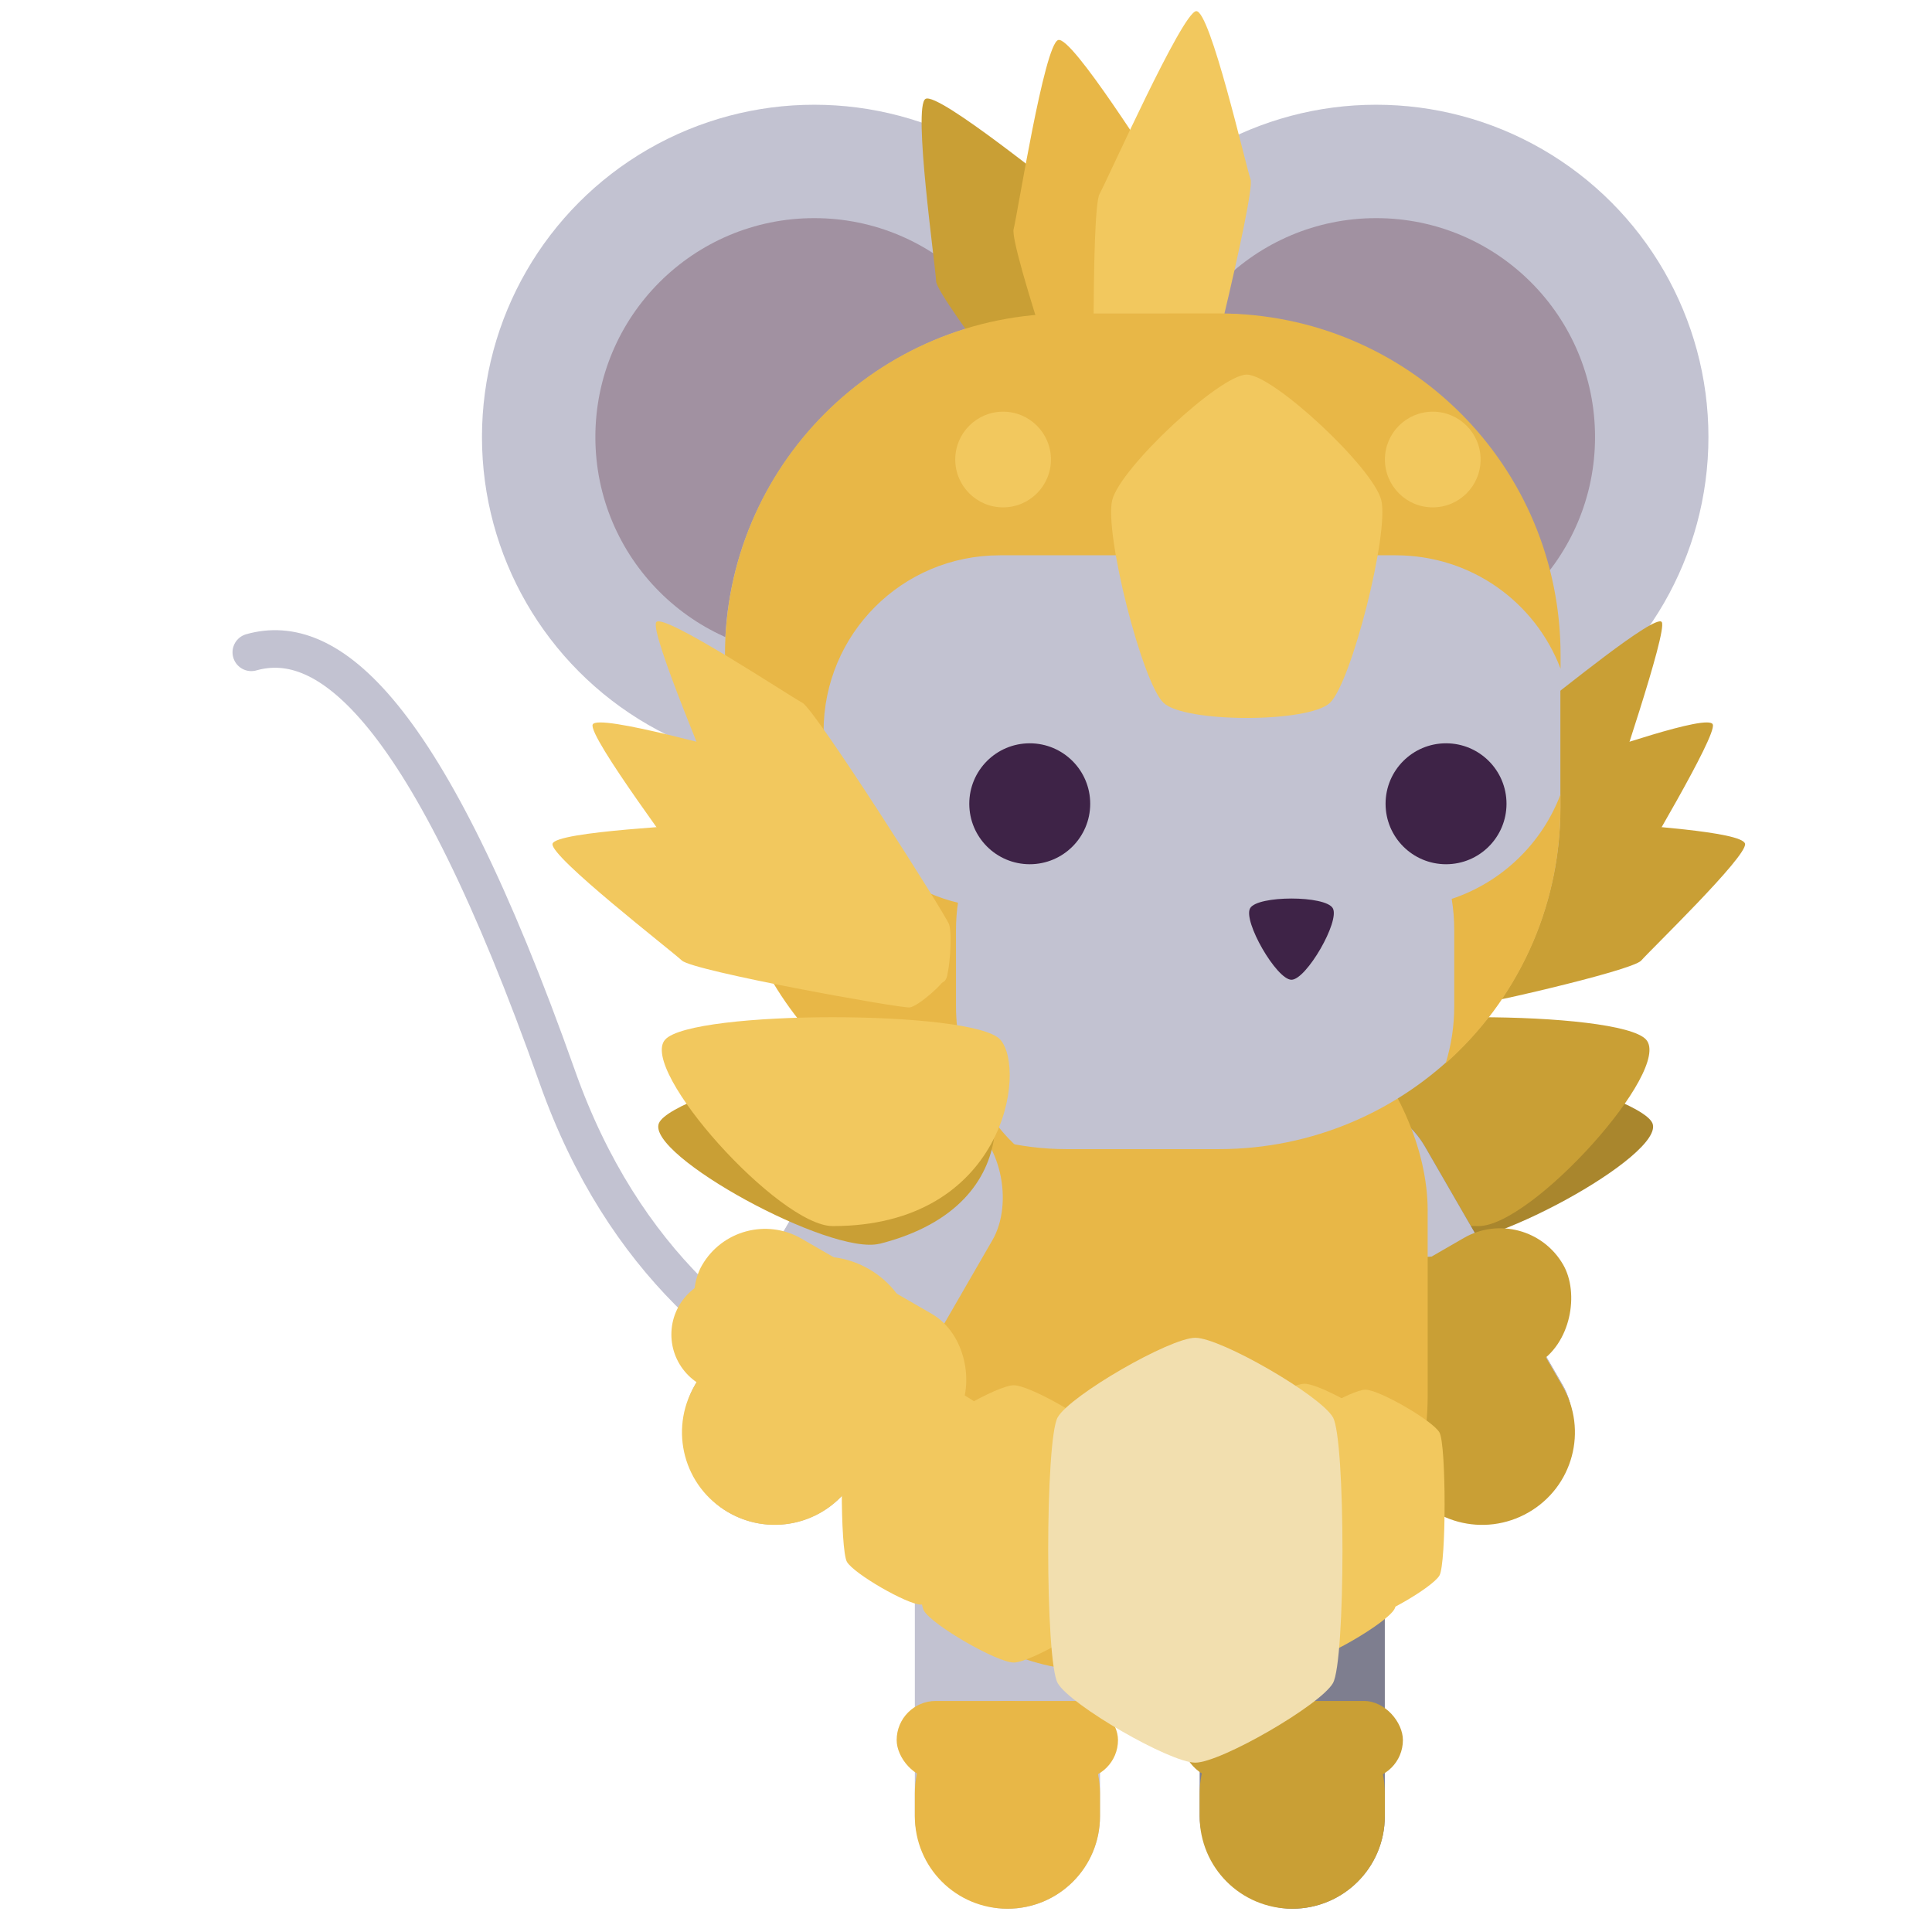 <?xml version="1.0" encoding="UTF-8" standalone="no"?>
<!-- Created with Inkscape (http://www.inkscape.org/) -->

<svg
   width="128"
   height="128"
   viewBox="0 0 33.867 33.867"
   version="1.1"
   id="svg1307"
   inkscape:version="1.2.1 (9c6d41e410, 2022-07-14)"
   sodipodi:docname="saint-pisces.svg"
   inkscape:export-filename="../../../../assets-thumbnails/Saint Pisces.png"
   inkscape:export-xdpi="96.000008"
   inkscape:export-ydpi="96.000008"
   xmlns:inkscape="http://www.inkscape.org/namespaces/inkscape"
   xmlns:sodipodi="http://sodipodi.sourceforge.net/DTD/sodipodi-0.dtd"
   xmlns="http://www.w3.org/2000/svg"
   xmlns:svg="http://www.w3.org/2000/svg"
   xmlns:rdf="http://www.w3.org/1999/02/22-rdf-syntax-ns#"
   xmlns:cc="http://creativecommons.org/ns#"
   xmlns:dc="http://purl.org/dc/elements/1.1/">
  <defs
     id="defs1301">
    <inkscape:path-effect
       effect="powerstroke"
       id="path-effect126865"
       is_visible="true"
       lpeversion="1"
       offset_points="0.366,0.658 | 0.737,1.539 | 0.914,0.738"
       not_jump="false"
       sort_points="true"
       interpolator_type="CentripetalCatmullRom"
       interpolator_beta="0.2"
       start_linecap_type="zerowidth"
       linejoin_type="round"
       miter_limit="4"
       scale_width="1"
       end_linecap_type="zerowidth" />
    <inkscape:path-effect
       effect="skeletal"
       id="path-effect114945"
       is_visible="true"
       lpeversion="1"
       pattern="M 0,4.992 C 0,2.236 2.236,0 4.992,0 c 2.756,0 4.992,2.236 4.992,4.992 0,2.756 -2.236,4.992 -4.992,4.992 C 2.236,9.984 0,7.748 0,4.992 Z"
       copytype="single_stretched"
       prop_scale="1"
       scale_y_rel="false"
       spacing="0"
       normal_offset="0"
       tang_offset="0"
       prop_units="false"
       vertical_pattern="false"
       hide_knot="false"
       fuse_tolerance="0" />
    <inkscape:path-effect
       effect="skeletal"
       id="path-effect95947"
       is_visible="true"
       lpeversion="1"
       pattern="M 0,4.992 C 0,2.236 2.236,0 4.992,0 c 2.756,0 4.992,2.236 4.992,4.992 0,2.756 -2.236,4.992 -4.992,4.992 C 2.236,9.984 0,7.748 0,4.992 Z"
       copytype="single_stretched"
       prop_scale="1"
       scale_y_rel="false"
       spacing="0"
       normal_offset="0"
       tang_offset="0"
       prop_units="false"
       vertical_pattern="false"
       hide_knot="false"
       fuse_tolerance="0" />
    <inkscape:path-effect
       effect="skeletal"
       id="path-effect91934"
       is_visible="true"
       lpeversion="1"
       pattern="M 0,4.992 C 0,2.236 2.236,0 4.992,0 c 2.756,0 4.992,2.236 4.992,4.992 0,2.756 -2.236,4.992 -4.992,4.992 C 2.236,9.984 0,7.748 0,4.992 Z"
       copytype="single_stretched"
       prop_scale="1"
       scale_y_rel="false"
       spacing="0"
       normal_offset="0"
       tang_offset="0"
       prop_units="false"
       vertical_pattern="false"
       hide_knot="false"
       fuse_tolerance="0" />
    <inkscape:path-effect
       effect="skeletal"
       id="path-effect91930"
       is_visible="true"
       lpeversion="1"
       pattern="M 0,4.992 C 0,2.236 2.236,0 4.992,0 c 2.756,0 4.992,2.236 4.992,4.992 0,2.756 -2.236,4.992 -4.992,4.992 C 2.236,9.984 0,7.748 0,4.992 Z"
       copytype="single_stretched"
       prop_scale="1"
       scale_y_rel="false"
       spacing="0"
       normal_offset="0"
       tang_offset="0"
       prop_units="false"
       vertical_pattern="false"
       hide_knot="false"
       fuse_tolerance="0" />
    <inkscape:path-effect
       effect="skeletal"
       id="path-effect91926"
       is_visible="true"
       lpeversion="1"
       pattern="M 0,4.992 C 0,2.236 2.236,0 4.992,0 c 2.756,0 4.992,2.236 4.992,4.992 0,2.756 -2.236,4.992 -4.992,4.992 C 2.236,9.984 0,7.748 0,4.992 Z"
       copytype="single_stretched"
       prop_scale="1"
       scale_y_rel="false"
       spacing="0"
       normal_offset="0"
       tang_offset="0"
       prop_units="false"
       vertical_pattern="false"
       hide_knot="false"
       fuse_tolerance="0" />
  </defs>
  <sodipodi:namedview
     id="base"
     pagecolor="#282828"
     bordercolor="#666666"
     borderopacity="1.0"
     inkscape:pageopacity="0"
     inkscape:pageshadow="2"
     inkscape:zoom="3.959798"
     inkscape:cx="0"
     inkscape:cy="61.493036"
     inkscape:document-units="mm"
     inkscape:current-layer="layer1"
     showgrid="true"
     inkscape:window-width="1920"
     inkscape:window-height="1022"
     inkscape:window-x="0"
     inkscape:window-y="30"
     inkscape:window-maximized="1"
     units="px"
     inkscape:snap-bbox="true"
     inkscape:bbox-nodes="true"
     inkscape:snap-page="true"
     inkscape:snap-nodes="true"
     inkscape:bbox-paths="false"
     inkscape:snap-global="false"
     inkscape:snap-bbox-midpoints="false"
     inkscape:snap-others="false"
     showguides="true"
     inkscape:guide-bbox="true"
     inkscape:snap-grids="false"
     inkscape:snap-to-guides="true"
     inkscape:pagecheckerboard="0"
     inkscape:object-paths="true"
     inkscape:snap-intersection-paths="true"
     inkscape:snap-smooth-nodes="true"
     inkscape:snap-midpoints="true"
     inkscape:showpageshadow="0"
     inkscape:deskcolor="#282828">
    <inkscape:grid
       type="xygrid"
       id="grid883"
       empspacing="4" />
    <sodipodi:guide
       position="33.867,50.8"
       orientation="1,0"
       id="guide877"
       inkscape:locked="false" />
  </sodipodi:namedview>
  <g
     inkscape:label="Layer 1"
     inkscape:groupmode="layer"
     id="layer1"
     transform="translate(0,-263.133)">
    <g
       id="g4414"
       transform="matrix(1.651,0,0,1.651,43.407,-195.145)">
      <path
         id="path1927"
         style="fill:#a9862d;fill-opacity:1;stroke-width:0.014;stroke-linecap:round;stroke-linejoin:round;paint-order:fill markers stroke;stop-color:#000000"
         inkscape:transform-center-y="-0.053325255"
         d="m -11.09,290.782 c -1.667,-0.423 -1.278,-1.899 -0.903,-2.104 0.375,-0.205 3.101,0.487 3.246,0.823 0.144,0.337 -1.824,1.412 -2.343,1.28 z"
         sodipodi:nodetypes="ssss"
         inkscape:transform-center-x="-0.1569919" />
      <path
         id="path1929"
         style="fill:#c99f35;fill-opacity:1;stroke-width:0.015;stroke-linecap:round;stroke-linejoin:round;paint-order:fill markers stroke;stop-color:#000000"
         inkscape:transform-center-y="0.077789951"
         d="m -10.593,290.594 c -1.827,0 -2.063,-1.663 -1.779,-1.98 0.285,-0.317 3.273,-0.317 3.558,0 0.285,0.317 -1.21,1.98 -1.779,1.98 z"
         sodipodi:nodetypes="ssss" />
      <rect
         ry="0.983"
         y="292.953"
         x="-13.554"
         height="4.889"
         width="1.966"
         id="rect1181-3-7"
         style="fill:#7e7e8f;fill-opacity:1;stroke:none;stroke-width:0.399;stroke-linecap:square;stroke-linejoin:bevel;stroke-miterlimit:4;stroke-dasharray:none;stroke-dashoffset:0;stroke-opacity:0.979;paint-order:normal" />
      <rect
         style="fill:#c99f35;fill-opacity:1;stroke-width:1.582;stroke-linecap:round;stroke-linejoin:round;paint-order:fill markers stroke"
         id="rect3127-0"
         width="2.35"
         height="0.83"
         x="-13.746"
         y="295.636"
         ry="0.415" />
      <rect
         style="fill:#c2c2d1;fill-opacity:1;stroke:none;stroke-width:0.399;stroke-linecap:square;stroke-linejoin:bevel;stroke-miterlimit:4;stroke-dasharray:none;stroke-dashoffset:0;stroke-opacity:0.979;paint-order:normal"
         id="rect140737-0-4"
         width="1.966"
         height="4.889"
         x="-16.578"
         y="292.953"
         ry="0.983" />
      <path
         id="rect2411-9"
         style="fill:#e8b747;fill-opacity:1;stroke-width:0.399;stroke-linecap:square;stroke-linejoin:bevel;stroke-opacity:0.979"
         d="m -15.595,295.636 c 0.545,0 0.983,0.438 0.983,0.983 v 0.24 c 0,0.545 -0.438,0.983 -0.983,0.983 -0.545,0 -0.983,-0.438 -0.983,-0.983 v -0.24 c 0,-0.545 0.438,-0.983 0.983,-0.983 z"
         sodipodi:nodetypes="sssssss" />
      <path
         style="fill:none;stroke:#c2c2d1;stroke-width:0.399;stroke-linecap:round;stroke-linejoin:miter;stroke-miterlimit:4;stroke-dasharray:none;stroke-opacity:1"
         d="m -15.236,292.912 c 0,0 -3.737,0.057 -5.137,-3.899 -1.4,-3.955 -2.447,-4.738 -3.25,-4.511"
         id="path1179-5-1"
         inkscape:connector-curvature="0"
         inkscape:transform-center-x="31.376121"
         inkscape:transform-center-y="-50.530738" />
      <rect
         transform="matrix(-0.866,0.5,0.5,0.866,0,0)"
         style="fill:#7e7e8f;fill-opacity:1;stroke:none;stroke-width:0.399;stroke-linecap:square;stroke-linejoin:bevel;stroke-miterlimit:4;stroke-dasharray:none;stroke-dashoffset:0;stroke-opacity:0.979;paint-order:normal"
         id="rect1183-8-5"
         width="1.966"
         height="4.889"
         x="154.548"
         y="244.373"
         ry="0.983" />
      <rect
         ry="0.983"
         y="244.373"
         x="154.548"
         height="4.889"
         width="1.966"
         id="rect2623-8"
         style="fill:#c2c2d1;fill-opacity:1;stroke:none;stroke-width:0.399;stroke-linecap:square;stroke-linejoin:bevel;stroke-miterlimit:4;stroke-dasharray:none;stroke-dashoffset:0;stroke-opacity:0.979;paint-order:normal"
         transform="matrix(-0.866,0.5,0.5,0.866,0,0)" />
      <path
         id="path2625-6"
         style="fill:#c99f35;fill-opacity:1;stroke-width:0.399;stroke-linecap:square;stroke-linejoin:bevel;stroke-opacity:0.979"
         d="m -11.554,291.05 c -0.472,0.272 -0.632,0.871 -0.36,1.343 l 0.509,0.881 c 0.272,0.472 0.871,0.632 1.343,0.36 0.472,-0.272 0.632,-0.871 0.36,-1.343 l -0.509,-0.881 c -0.272,-0.472 -0.871,-0.632 -1.343,-0.36 z"
         sodipodi:nodetypes="sssssss" />
      <rect
         style="fill:#c99f35;fill-opacity:1;stroke-width:1.582;stroke-linecap:round;stroke-linejoin:round;paint-order:fill markers stroke"
         id="rect3107-8"
         width="3.141"
         height="1.546"
         x="153.904"
         y="246.4"
         ry="0.773"
         transform="matrix(-0.866,0.5,0.5,0.866,0,0)" />
      <rect
         ry="0.983"
         y="258.683"
         x="129.762"
         height="4.889"
         width="1.966"
         id="rect1203-5-6"
         style="fill:#c2c2d1;fill-opacity:1;stroke:none;stroke-width:0.399;stroke-linecap:square;stroke-linejoin:bevel;stroke-miterlimit:4;stroke-dasharray:none;stroke-dashoffset:0;stroke-opacity:0.979;paint-order:normal"
         transform="rotate(30)" />
      <rect
         style="fill:#e8b747;fill-opacity:1;stroke-width:1.582;stroke-linecap:round;stroke-linejoin:round;paint-order:fill markers stroke"
         id="rect3125-3"
         width="2.35"
         height="0.83"
         x="-16.771"
         y="295.636"
         ry="0.415" />
      <path
         id="path2483-6"
         style="fill:#c99f35;fill-opacity:1;stroke-width:0.399;stroke-linecap:square;stroke-linejoin:bevel;stroke-opacity:0.979"
         d="m -12.571,295.636 c 0.545,0 0.983,0.438 0.983,0.983 v 0.24 c 0,0.545 -0.438,0.983 -0.983,0.983 -0.545,0 -0.983,-0.438 -0.983,-0.983 v -0.24 c 0,-0.545 0.438,-0.983 0.983,-0.983 z"
         sodipodi:nodetypes="sssssss" />
      <rect
         style="fill:#e8b747;fill-opacity:1;stroke:none;stroke-width:0.399;stroke-linecap:square;stroke-linejoin:bevel;stroke-miterlimit:4;stroke-dasharray:none;stroke-dashoffset:0;stroke-opacity:0.979;paint-order:normal"
         id="rect1187-9-2"
         width="6.405"
         height="7.813"
         x="-17.538"
         y="287.509"
         ry="2.921" />
      <rect
         ry="0.983"
         y="258.683"
         x="129.762"
         height="4.889"
         width="1.966"
         id="rect2103-5"
         style="fill:#c2c2d1;fill-opacity:1;stroke:none;stroke-width:0.399;stroke-linecap:square;stroke-linejoin:bevel;stroke-miterlimit:4;stroke-dasharray:none;stroke-dashoffset:0;stroke-opacity:0.979;paint-order:normal"
         transform="rotate(30)" />
      <path
         id="rect2105-3"
         style="fill:#f2c85e;fill-opacity:1;stroke-width:0.399;stroke-linecap:square;stroke-linejoin:bevel;stroke-opacity:0.979"
         d="m -17.066,291.05 c 0.472,0.272 0.632,0.871 0.36,1.343 l -0.509,0.881 c -0.272,0.472 -0.871,0.632 -1.343,0.36 -0.472,-0.272 -0.632,-0.871 -0.36,-1.343 l 0.509,-0.881 c 0.272,-0.472 0.871,-0.632 1.343,-0.36 z"
         sodipodi:nodetypes="sssssss" />
      <rect
         style="fill:#f2c85e;fill-opacity:1;stroke-width:1.582;stroke-linecap:round;stroke-linejoin:round;paint-order:fill markers stroke"
         id="rect2967-1"
         width="3.141"
         height="1.546"
         x="129.191"
         y="260.668"
         ry="0.773"
         transform="rotate(30)" />
      <circle
         style="fill:#f2c85e;fill-opacity:1;stroke:none;stroke-width:2.734;stroke-linecap:round;stroke-linejoin:round;paint-order:fill markers stroke;stop-color:#000000"
         id="circle3357-7"
         cx="-18.55"
         cy="291.745"
         r="0.613" />
      <g
         id="g8347-9">
        <circle
           r="3.528"
           cy="282.216"
           cx="-17.646"
           id="circle1189-3-3"
           style="fill:#c2c2d1;fill-opacity:1;stroke:none;stroke-width:0.399;stroke-linecap:square;stroke-linejoin:bevel;stroke-miterlimit:4;stroke-dasharray:none;stroke-dashoffset:0;stroke-opacity:0.979;paint-order:normal" />
        <circle
           style="fill:#a191a1;fill-opacity:1;stroke:none;stroke-width:0.399;stroke-linecap:square;stroke-linejoin:bevel;stroke-miterlimit:4;stroke-dasharray:none;stroke-dashoffset:0;stroke-opacity:0.979;paint-order:normal"
           id="circle1191-0-5"
           cx="-17.646"
           cy="282.216"
           r="2.324" />
      </g>
      <path
         id="rect3247-1"
         style="fill:#d6a839;fill-opacity:1;stroke-width:1.576;stroke-linecap:round;stroke-linejoin:round;paint-order:fill markers stroke"
         d="m -10.941,282.256 -0.918,3.104 c -0.12,0.404 -0.546,0.651 -0.956,0.552 l -0.534,-0.128 c -0.41,-0.098 -0.644,-0.503 -0.524,-0.907 l 0.918,-3.104 c 0.12,-0.404 0.546,-0.651 0.956,-0.552 l 0.534,0.128 c 0.41,0.098 0.644,0.503 0.524,0.907 z" />
      <g
         id="g6203-4">
        <circle
           style="fill:#c2c2d1;fill-opacity:1;stroke:none;stroke-width:0.399;stroke-linecap:square;stroke-linejoin:bevel;stroke-miterlimit:4;stroke-dasharray:none;stroke-dashoffset:0;stroke-opacity:0.979;paint-order:normal"
           id="circle1195-7-0"
           cx="-11.68"
           cy="282.216"
           r="3.528" />
        <circle
           r="2.324"
           cy="282.216"
           cx="-11.68"
           id="circle1197-2-4"
           style="fill:#a191a1;fill-opacity:1;stroke:none;stroke-width:0.399;stroke-linecap:square;stroke-linejoin:bevel;stroke-miterlimit:4;stroke-dasharray:none;stroke-dashoffset:0;stroke-opacity:0.979;paint-order:normal" />
      </g>
      <g
         id="g1369-9"
         transform="matrix(-0.329,0,0,0.509,-18.032,148.483)"
         style="fill:#c99f35;fill-opacity:1">
        <path
           id="path1363-0"
           style="fill:#c99f35;fill-opacity:1;stroke-width:0.017;stroke-linecap:round;stroke-linejoin:round;paint-order:fill markers stroke;stop-color:#000000"
           d="m -20.997,273.959 c -0.043,0.161 -0.739,0.649 -0.962,0.676 -0.223,0.026 -5.606,-0.757 -5.903,-0.978 -0.297,-0.222 -3.42,-2.169 -3.35,-2.434 0.071,-0.265 3.75,-0.39 4.118,-0.433 0.368,-0.043 5.421,1.969 5.601,2.104 0.18,0.135 0.538,0.905 0.495,1.066 z"
           sodipodi:nodetypes="sssssss"
           inkscape:transform-center-x="4.8665638"
           inkscape:transform-center-y="-1.2132321" />
        <path
           id="path1365-6"
           style="fill:#c99f35;fill-opacity:1;stroke-width:0.017;stroke-linecap:round;stroke-linejoin:round;paint-order:fill markers stroke;stop-color:#000000"
           d="m -21.014,274.02 c -0.083,0.144 -0.881,0.436 -1.104,0.404 -0.223,-0.032 -5.219,-2.182 -5.448,-2.473 -0.229,-0.291 -2.743,-2.981 -2.605,-3.218 0.137,-0.237 3.723,0.594 4.09,0.647 0.367,0.053 4.726,3.305 4.866,3.482 0.139,0.177 0.286,1.014 0.203,1.158 z"
           sodipodi:nodetypes="sssssss"
           inkscape:transform-center-x="4.3470653"
           inkscape:transform-center-y="-2.367037" />
        <path
           id="path1367-8"
           style="fill:#c99f35;fill-opacity:1;stroke-width:0.017;stroke-linecap:round;stroke-linejoin:round;paint-order:fill markers stroke;stop-color:#000000"
           d="m -21.046,274.075 c -0.118,0.118 -0.964,0.193 -1.171,0.104 -0.207,-0.089 -4.476,-3.459 -4.623,-3.799 -0.146,-0.34 -1.878,-3.589 -1.684,-3.783 0.194,-0.194 3.442,1.537 3.783,1.684 0.34,0.146 3.71,4.416 3.799,4.623 0.089,0.207 0.014,1.053 -0.104,1.171 z"
           sodipodi:nodetypes="sssssss" />
      </g>
      <g
         id="g6199-6">
        <rect
           style="fill:#c2c2d1;fill-opacity:1;stroke:none;stroke-width:0.399;stroke-linecap:square;stroke-linejoin:bevel;stroke-miterlimit:4;stroke-dasharray:none;stroke-dashoffset:0;stroke-opacity:0.979;paint-order:normal"
           id="rect1205-1-0"
           width="8.871"
           height="8.871"
           x="-18.595"
           y="280.906"
           ry="3.629" />
        <circle
           style="fill:#3e2347;fill-opacity:1;stroke:none;stroke-width:0.399;stroke-linecap:square;stroke-linejoin:bevel;stroke-miterlimit:4;stroke-dasharray:none;stroke-dashoffset:0;stroke-opacity:0.979;paint-order:normal"
           id="circle1207-1-2"
           cx="-15.358"
           cy="286.11"
           r="0.642" />
        <circle
           r="0.642"
           cy="286.11"
           cx="-10.938"
           id="circle1209-0-3"
           style="fill:#3e2347;fill-opacity:1;stroke:none;stroke-width:0.399;stroke-linecap:square;stroke-linejoin:bevel;stroke-miterlimit:4;stroke-dasharray:none;stroke-dashoffset:0;stroke-opacity:0.979;paint-order:normal" />
        <path
           sodipodi:type="star"
           style="fill:#3e2347;fill-opacity:1;stroke:none;stroke-width:2.363;stroke-linecap:square;stroke-linejoin:bevel;stroke-miterlimit:4;stroke-dasharray:none;stroke-dashoffset:0;stroke-opacity:0.979;paint-order:normal"
           id="path1211-5-0"
           sodipodi:sides="3"
           sodipodi:cx="-45.408615"
           sodipodi:cy="234.57965"
           sodipodi:r1="2.997191"
           sodipodi:r2="1.4985955"
           sodipodi:arg1="1.5707963"
           sodipodi:arg2="2.6179939"
           inkscape:flatsided="true"
           inkscape:rounded="0.18"
           inkscape:randomized="0"
           inkscape:transform-center-x="-6.3665075e-06"
           inkscape:transform-center-y="1.0312406"
           d="m -45.409,237.577 c -0.934,0 -3.063,-3.687 -2.596,-4.496 0.467,-0.809 4.724,-0.809 5.191,0 0.467,0.809 -1.661,4.496 -2.596,4.496 z"
           transform="matrix(0.169,0,0,0.169,-4.905,247.828)" />
      </g>
      <g
         id="g1448-6"
         transform="matrix(0.341,0.304,-0.423,0.378,108.906,185.592)">
        <path
           id="path1442-4"
           style="fill:#c99f35;fill-opacity:1;stroke-width:0.017;stroke-linecap:round;stroke-linejoin:round;paint-order:fill markers stroke;stop-color:#000000"
           d="m -20.997,273.959 c -0.043,0.161 -0.739,0.649 -0.962,0.676 -0.223,0.026 -5.606,-0.757 -5.903,-0.978 -0.297,-0.222 -3.42,-2.169 -3.35,-2.434 0.071,-0.265 3.75,-0.39 4.118,-0.433 0.368,-0.043 5.421,1.969 5.601,2.104 0.18,0.135 0.538,0.905 0.495,1.066 z"
           sodipodi:nodetypes="sssssss"
           inkscape:transform-center-x="4.8665638"
           inkscape:transform-center-y="-1.2132321" />
        <path
           id="path1444-4"
           style="fill:#e8b747;fill-opacity:1;stroke-width:0.017;stroke-linecap:round;stroke-linejoin:round;paint-order:fill markers stroke;stop-color:#000000"
           d="m -21.014,274.02 c -0.083,0.144 -0.881,0.436 -1.104,0.404 -0.223,-0.032 -5.219,-2.182 -5.448,-2.473 -0.229,-0.291 -2.743,-2.981 -2.605,-3.218 0.137,-0.237 3.723,0.594 4.09,0.647 0.367,0.053 4.726,3.305 4.866,3.482 0.139,0.177 0.286,1.014 0.203,1.158 z"
           sodipodi:nodetypes="sssssss"
           inkscape:transform-center-x="4.3470653"
           inkscape:transform-center-y="-2.367037" />
        <path
           id="path1446-3"
           style="fill:#f2c85e;fill-opacity:1;stroke-width:0.017;stroke-linecap:round;stroke-linejoin:round;paint-order:fill markers stroke;stop-color:#000000"
           d="m -21.046,274.075 c -0.118,0.118 -0.964,0.193 -1.171,0.104 -0.207,-0.089 -4.476,-3.459 -4.623,-3.799 -0.146,-0.34 -1.878,-3.589 -1.684,-3.783 0.194,-0.194 3.442,1.537 3.783,1.684 0.34,0.146 3.71,4.416 3.799,4.623 0.089,0.207 0.014,1.053 -0.104,1.171 z"
           sodipodi:nodetypes="sssssss" />
      </g>
      <path
         id="path767-2"
         style="fill:#e8b747;fill-opacity:1;stroke:none;stroke-width:0.399;stroke-linecap:square;stroke-linejoin:bevel;stroke-miterlimit:4;stroke-dasharray:none;stroke-dashoffset:0;stroke-opacity:0.979;paint-order:normal"
         d="m -14.965,280.905 c -2.011,0 -3.629,1.619 -3.629,3.629 v 1.613 c 0,1.824 1.333,3.326 3.082,3.588 -0.388,-0.371 -0.629,-0.894 -0.629,-1.476 v -0.808 c 0,-0.099 0.007,-0.195 0.021,-0.29 -0.821,-0.199 -1.427,-0.935 -1.427,-1.818 0,-1.037 0.835,-1.871 1.871,-1.871 h 4.205 c 0.801,0 1.481,0.498 1.749,1.204 v -0.143 c 0,-2.011 -1.619,-3.629 -3.629,-3.629 z m 5.242,5.107 c -0.198,0.522 -0.623,0.931 -1.155,1.108 0.018,0.108 0.027,0.22 0.027,0.333 v 0.808 c 0,0.211 -0.032,0.414 -0.091,0.605 0.749,-0.664 1.219,-1.633 1.219,-2.717 z" />
      <g
         id="g1361-2"
         transform="matrix(0.41,0,0,0.509,-7.628,148.483)"
         style="fill:#f2c85e;fill-opacity:1">
        <path
           id="path1080-1"
           style="fill:#f2c85e;fill-opacity:1;stroke-width:0.017;stroke-linecap:round;stroke-linejoin:round;paint-order:fill markers stroke;stop-color:#000000"
           d="m -20.997,273.959 c -0.043,0.161 -0.739,0.649 -0.962,0.676 -0.223,0.026 -5.606,-0.757 -5.903,-0.978 -0.297,-0.222 -3.42,-2.169 -3.35,-2.434 0.071,-0.265 3.75,-0.39 4.118,-0.433 0.368,-0.043 5.421,1.969 5.601,2.104 0.18,0.135 0.538,0.905 0.495,1.066 z"
           sodipodi:nodetypes="sssssss"
           inkscape:transform-center-x="4.8665638"
           inkscape:transform-center-y="-1.2132321" />
        <path
           id="path1078-0"
           style="fill:#f2c85e;fill-opacity:1;stroke-width:0.017;stroke-linecap:round;stroke-linejoin:round;paint-order:fill markers stroke;stop-color:#000000"
           d="m -21.014,274.02 c -0.083,0.144 -0.881,0.436 -1.104,0.404 -0.223,-0.032 -5.219,-2.182 -5.448,-2.473 -0.229,-0.291 -2.743,-2.981 -2.605,-3.218 0.137,-0.237 3.723,0.594 4.09,0.647 0.367,0.053 4.726,3.305 4.866,3.482 0.139,0.177 0.286,1.014 0.203,1.158 z"
           sodipodi:nodetypes="sssssss"
           inkscape:transform-center-x="4.3470653"
           inkscape:transform-center-y="-2.367037" />
        <path
           id="path545-7"
           style="fill:#f2c85e;fill-opacity:1;stroke-width:0.017;stroke-linecap:round;stroke-linejoin:round;paint-order:fill markers stroke;stop-color:#000000"
           d="m -21.046,274.075 c -0.118,0.118 -0.964,0.193 -1.171,0.104 -0.207,-0.089 -4.476,-3.459 -4.623,-3.799 -0.146,-0.34 -1.878,-3.589 -1.684,-3.783 0.194,-0.194 3.442,1.537 3.783,1.684 0.34,0.146 3.71,4.416 3.799,4.623 0.089,0.207 0.014,1.053 -0.104,1.171 z"
           sodipodi:nodetypes="sssssss" />
      </g>
      <path
         sodipodi:type="star"
         style="fill:#f2c85e;fill-opacity:1;stroke-width:0.079;stroke-linecap:round;stroke-linejoin:round;paint-order:fill markers stroke;stop-color:#000000"
         id="path1371-7"
         inkscape:flatsided="true"
         sodipodi:sides="5"
         sodipodi:cx="-79.628296"
         sodipodi:cy="32.038219"
         sodipodi:r1="8.3411875"
         sodipodi:r2="7.22368"
         sodipodi:arg1="1.5707963"
         sodipodi:arg2="2.1991148"
         inkscape:rounded="0.16"
         inkscape:randomized="0"
         d="m -79.628,40.379 c -1.569,0 -7.448,-4.272 -7.933,-5.764 -0.485,-1.492 1.761,-8.404 3.03,-9.326 1.269,-0.922 8.536,-0.922 9.806,0 1.269,0.922 3.515,7.834 3.03,9.326 -0.485,1.492 -6.364,5.764 -7.933,5.764 z"
         transform="matrix(0.18,0,0,-0.231,1.279,290.881)" />
      <circle
         style="fill:#f2c85e;fill-opacity:1;stroke-width:0.043;stroke-linecap:round;stroke-linejoin:round;paint-order:fill markers stroke;stop-color:#000000"
         id="circle1711-4"
         cx="-11.079"
         cy="282.455"
         r="0.508" />
      <circle
         style="fill:#f2c85e;fill-opacity:1;stroke-width:0.043;stroke-linecap:round;stroke-linejoin:round;paint-order:fill markers stroke;stop-color:#000000"
         id="circle1713-2"
         cx="-15.641"
         cy="282.455"
         r="0.508" />
      <path
         id="path1919-2"
         style="fill:#c99f35;fill-opacity:1;stroke-width:0.014;stroke-linecap:round;stroke-linejoin:round;paint-order:fill markers stroke;stop-color:#000000"
         inkscape:transform-center-y="-0.053325255"
         d="m -16.952,290.782 c 1.667,-0.423 1.278,-1.899 0.903,-2.104 -0.375,-0.205 -3.101,0.487 -3.246,0.823 -0.144,0.337 1.824,1.412 2.343,1.28 z"
         sodipodi:nodetypes="ssss"
         inkscape:transform-center-x="0.15699176" />
      <path
         id="path1921-6"
         style="fill:#f2c85e;fill-opacity:1;stroke-width:0.015;stroke-linecap:round;stroke-linejoin:round;paint-order:fill markers stroke;stop-color:#000000"
         inkscape:transform-center-y="0.077789951"
         d="m -17.45,290.594 c 1.827,0 2.063,-1.663 1.779,-1.98 -0.285,-0.317 -3.273,-0.317 -3.558,0 -0.285,0.317 1.21,1.98 1.779,1.98 z"
         sodipodi:nodetypes="ssss" />
      <g
         id="g2848-9">
        <path
           id="path2687-1"
           style="fill:#f2c85e;fill-opacity:1;stroke-width:0.009;stroke-linecap:round;stroke-linejoin:round;paint-order:fill markers stroke;stop-color:#000000"
           d="m -16.513,294.613 c 0.145,0 0.714,-0.328 0.786,-0.454 0.073,-0.126 0.073,-1.393 0,-1.519 -0.073,-0.126 -0.641,-0.454 -0.786,-0.454 -0.145,0 -0.714,0.328 -0.786,0.454 -0.073,0.126 -0.073,1.393 0,1.519 0.073,0.126 0.641,0.454 0.786,0.454 z"
           sodipodi:nodetypes="sssssss" />
        <path
           id="path2689-1"
           style="fill:#f2c85e;fill-opacity:1;stroke-width:0.011;stroke-linecap:round;stroke-linejoin:round;paint-order:fill markers stroke;stop-color:#000000"
           d="m -15.528,295.228 c 0.176,0 0.865,-0.398 0.954,-0.551 0.088,-0.153 0.088,-1.69 0,-1.842 -0.088,-0.153 -0.777,-0.551 -0.954,-0.551 -0.176,0 -0.865,0.398 -0.954,0.551 -0.088,0.153 -0.088,1.69 0,1.842 0.088,0.153 0.777,0.551 0.954,0.551 z"
           sodipodi:nodetypes="sssssss" />
        <path
           id="path2685-6"
           style="fill:#f2c85e;fill-opacity:1;stroke-width:0.009;stroke-linecap:round;stroke-linejoin:round;paint-order:fill markers stroke;stop-color:#000000"
           d="m -11.794,294.758 c -0.145,0 -0.714,-0.328 -0.786,-0.454 -0.073,-0.126 -0.073,-1.393 0,-1.519 0.073,-0.126 0.641,-0.454 0.786,-0.454 0.145,0 0.714,0.328 0.786,0.454 0.073,0.126 0.073,1.393 0,1.519 -0.073,0.126 -0.641,0.454 -0.786,0.454 z"
           sodipodi:nodetypes="sssssss" />
        <path
           id="path2614-4"
           style="fill:#f2c85e;fill-opacity:1;stroke-width:0.011;stroke-linecap:round;stroke-linejoin:round;paint-order:fill markers stroke;stop-color:#000000"
           d="m -12.44,295.212 c -0.176,0 -0.865,-0.398 -0.954,-0.551 -0.088,-0.153 -0.088,-1.69 0,-1.842 0.088,-0.153 0.777,-0.551 0.954,-0.551 0.176,0 0.865,0.398 0.954,0.551 0.088,0.153 0.088,1.69 0,1.842 -0.088,0.153 -0.777,0.551 -0.954,0.551 z"
           sodipodi:nodetypes="sssssss" />
        <path
           id="path2611-5"
           style="fill:#f2dfaf;fill-opacity:1;stroke-width:0.017;stroke-linecap:round;stroke-linejoin:round;paint-order:fill markers stroke;stop-color:#000000"
           d="m -13.6,296.291 c -0.27,0 -1.326,-0.61 -1.461,-0.844 -0.135,-0.234 -0.135,-2.589 0,-2.823 0.135,-0.234 1.191,-0.844 1.461,-0.844 0.27,0 1.326,0.61 1.461,0.844 0.135,0.234 0.135,2.589 0,2.823 -0.135,0.234 -1.191,0.844 -1.461,0.844 z"
           sodipodi:nodetypes="sssssss" />
      </g>
    </g>
  </g>
</svg>
